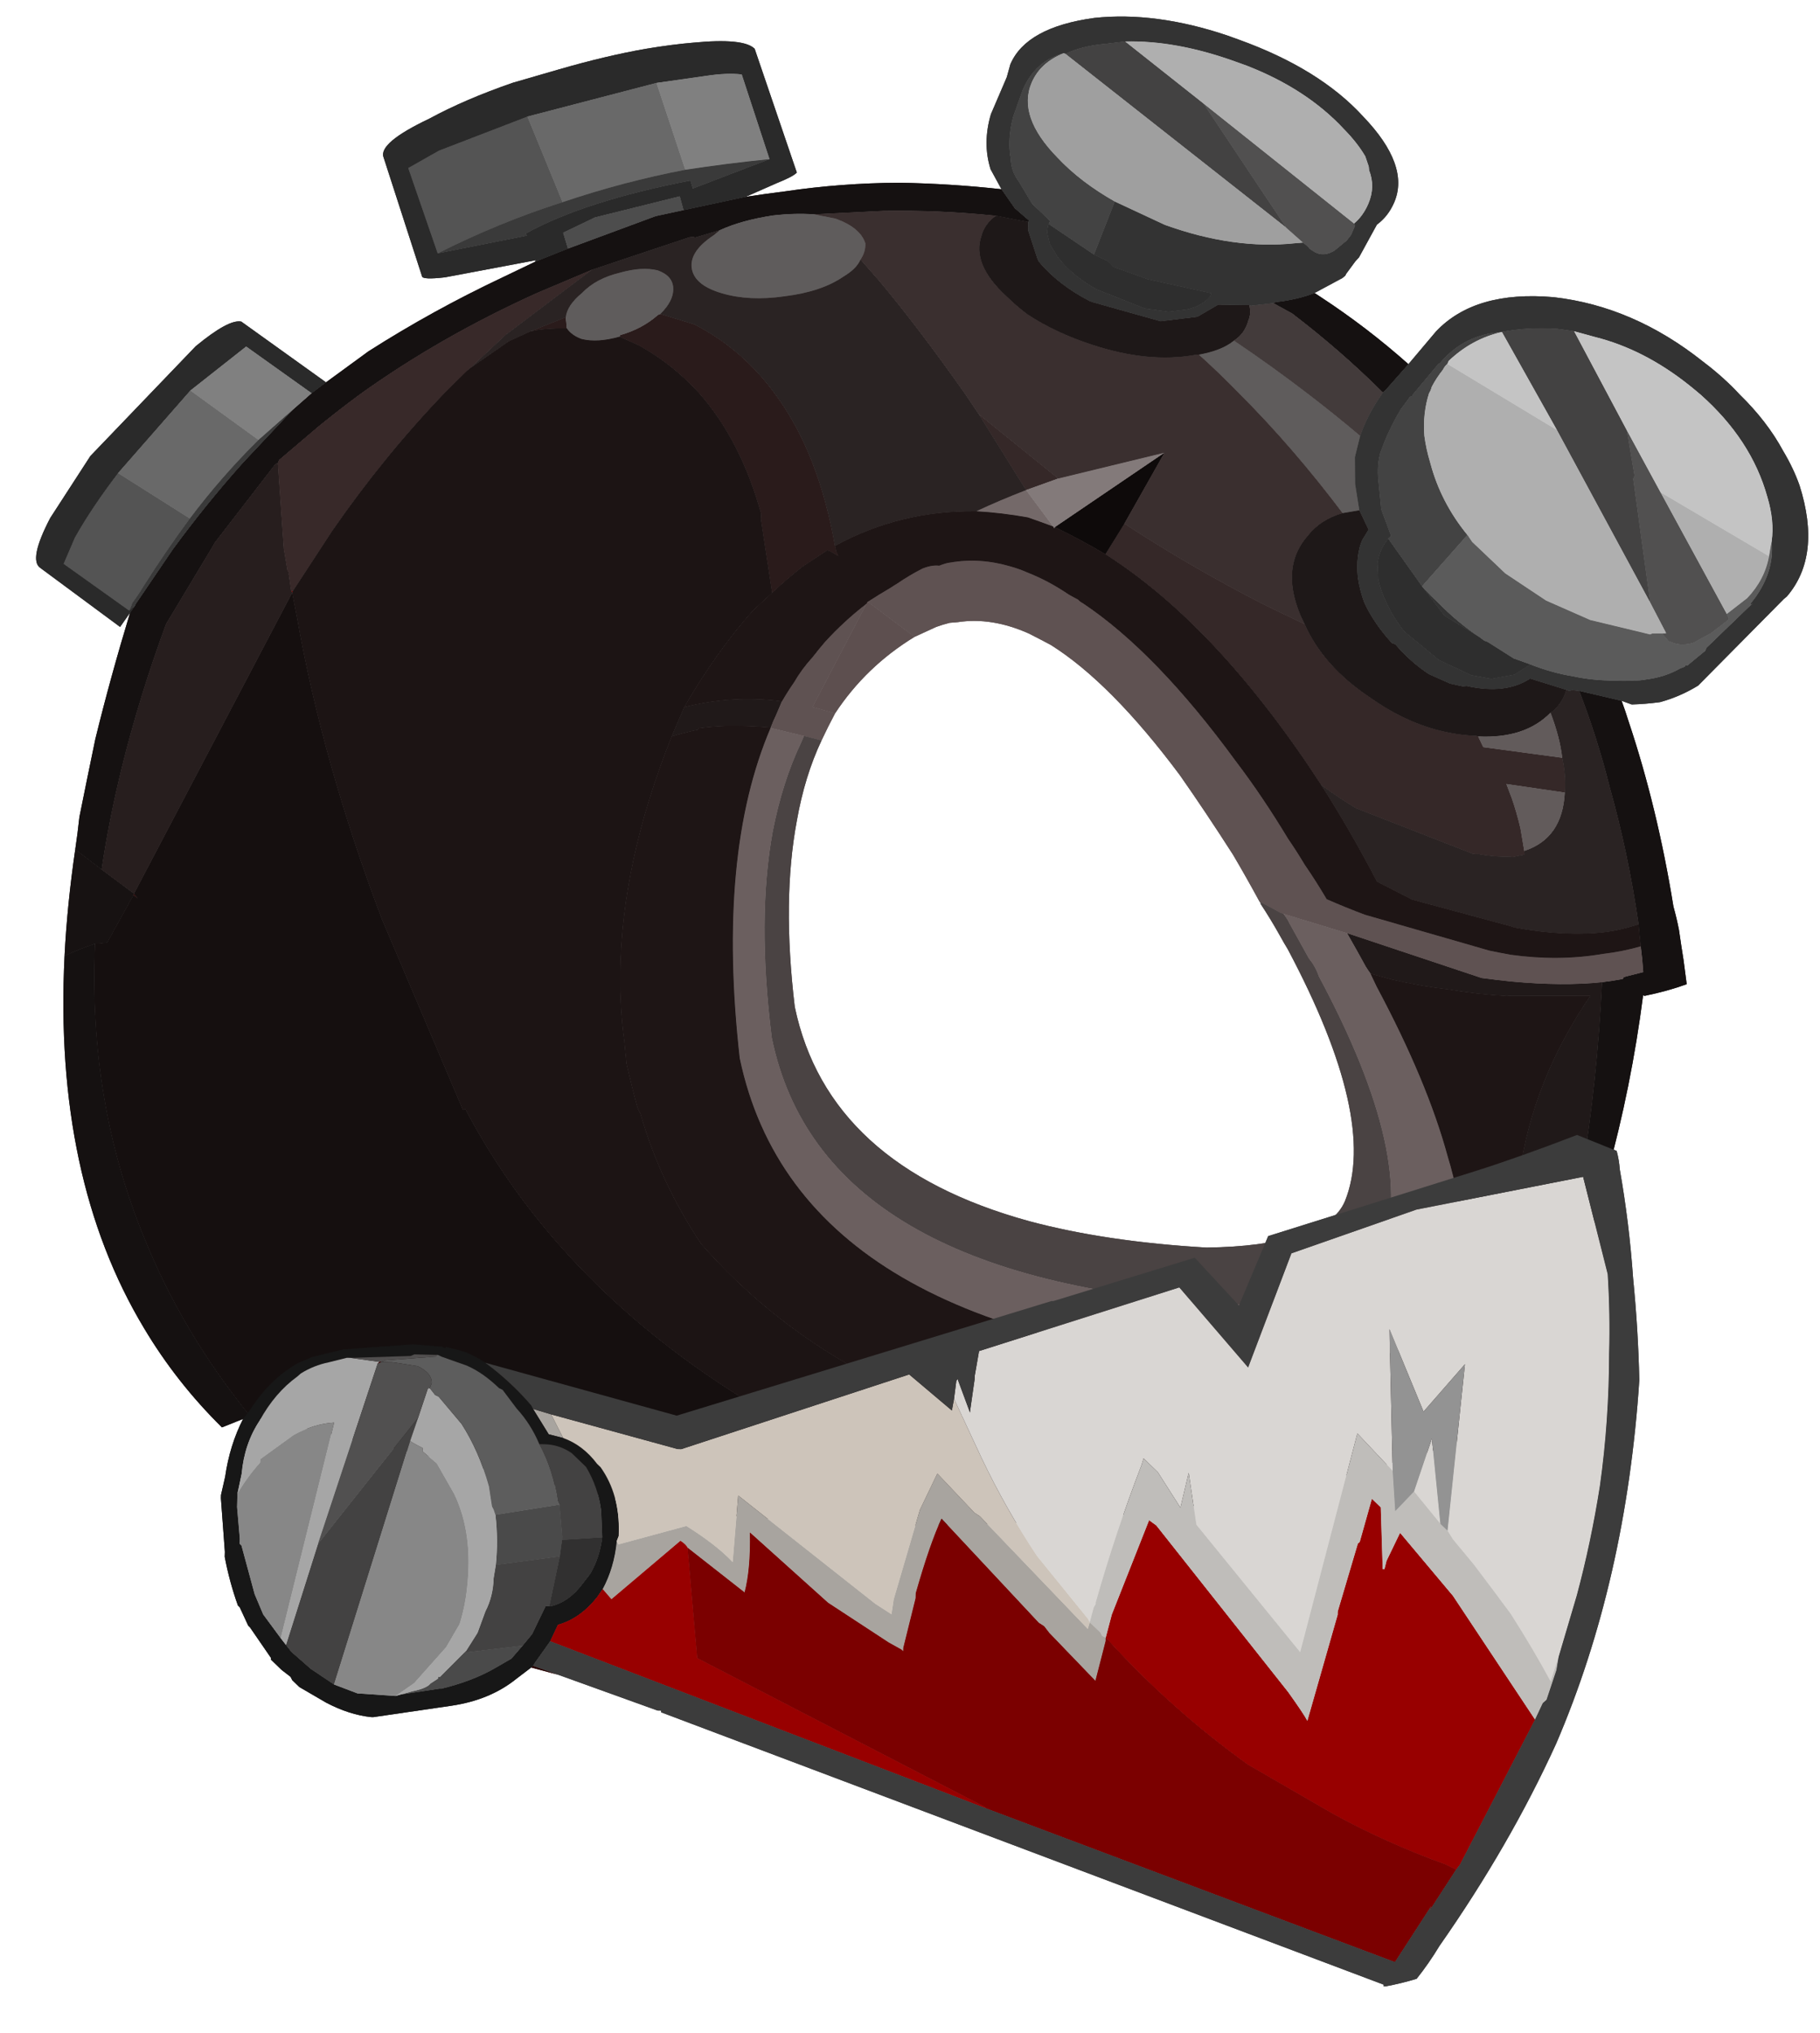 
<svg xmlns="http://www.w3.org/2000/svg" version="1.1" xmlns:xlink="http://www.w3.org/1999/xlink" preserveAspectRatio="none" x="0px" y="0px" width="60px" height="67px" viewBox="0 0 60 67">
<defs>
<g id="_______232_0_Layer0_0_FILL">
<path fill="#151111" stroke="none" d="
M 15.05 48.65
Q 12.37 46.972 10.35 44.7 7.418 41.453 5.85 36.95 5.509 37.25 5.2 37.6 7.365 43.939 11.35 47.25 12.779 48.446 14.45 49.25
L 15.05 48.65
M 21.9 7.25
L 21.9 7.2 21.4 7 20.85 6.6
Q 19.5 6.95 18.15 7.45 16.65 8.05 15.3 8.85 14.85 9.1 14.35 9.4
L 12.9 10.4 12.25 10.85 10.35 12.65 9.65 13.35 9 14.1
Q 7.55 15.75 6.35 17.55
L 5.6 18.85 5.35 19.3 5.05 19.95 4.35 21.95
Q 3.85 23.5 3.5 25.1
L 3.15 27 3.15 27.05 3.1 27.3
Q 3.311 29.335 3.6 31.2 3.828 32.411 4.05 33.55 4.185 34.026 4.3 34.5
L 5.2 34.8
Q 4.578 32.251 4.3 29.35 4.202 28.323 4.15 27.25
L 4.5 24.55 4.5 24.5 5.2 21.65 5.25 21.6 5.25 21.5 5.9 20.15
Q 6.237 19.488 6.6 18.85 8.036 16.411 10.05 14.2
L 11.2 13 13.35 11.1 13.45 11.05 13.5 11.05 14.05 10.6
Q 14.5 10.1 15.25 9.65 15.8 9.35 16.3 9.2
L 18.05 8.4
Q 19.5 7.8 21 7.4
L 21.9 7.25
M 32.9 8.45
Q 32.938 8.399 32.95 8.35
L 33.25 7.4
Q 31.789 6.788 30.25 6.4
L 30.05 6.35
Q 29.7 6.7 29.15 7
L 29.1 7.05 29.7 7.15
Q 31.374 7.706 32.9 8.45
M 42.85 15.2
Q 42.668 14.96 42.45 14.7
L 41.25 14.85
Q 42.242 15.993 43.1 17.25 44.3 18.906 45.35 20.8 45.496 21.105 45.65 21.4 45.84 21.754 46 22.1
L 45.6 22.4 45.55 22.45 45.55 22.5
Q 45.32 22.65 45.05 22.8 46.001 25.572 46.65 28.4 46.904 29.398 47.1 30.35
L 47 31.6 47.6 31.8
Q 47.65 31.635 47.65 31.45 47.648 31.064 47.6 30.65 47.511 29.495 47.35 28.3 47.34 28.249 47.3 28.15 46.959 25.449 46.25 22.75 46.299 22.759 46.3 22.75 46.841 22.384 47.25 22 47.081 21.69 46.9 21.35 46.684 20.974 46.45 20.55 46.268 20.254 46.05 19.95 44.545 17.33 42.85 15.2 Z"/>

<path fill="#171212" stroke="none" d="
M 5.85 36.95
Q 5.961 36.91 6.05 36.85
L 6.15 36.8 6.3 35.2 6.3 35.15 5.2 34.8 4.3 34.5
Q 4.706 36.148 5.2 37.6 5.509 37.25 5.85 36.95 Z"/>

<path fill="#310F0F" stroke="none" d="
M 6.45 35.25
L 6.3 35.15 6.3 35.2 6.45 35.25 Z"/>

<path fill="#150F0F" stroke="none" d="
M 7.45 25.75
L 7.05 25.1 6.3 35.15 6.45 35.25 6.3 35.2 6.15 36.8 6.05 36.85
Q 5.961 36.91 5.85 36.95 7.418 41.453 10.35 44.7 12.37 46.972 15.05 48.65
L 26.25 47.15
Q 31.458 45.971 35.95 43.9 24.145 44.277 17.2 37.85
L 17.15 37.9 12.95 33.35
Q 9.7 29.55 7.45 25.75 Z"/>

<path fill="#7B0000" stroke="none" d="
M 7.05 25.1
L 7.05 25.05 7 25.05 7.05 25.1 Z"/>

<path fill="#2A1B1B" stroke="none" d="
M 10.45 15.25
Q 10.8 15.05 11.2 14.9
L 11.05 14.6 10.3 15.35 10.45 15.25
M 20.6 18.45
Q 20.558 18.377 20.5 18.3 19.054 15.855 17.3 14.65 15.958 13.713 14.45 13.5
L 13.45 13.55 13.4 13.6
Q 13.15 14.15 12.65 14.55
L 12.65 14.6 13.25 14.65
Q 14.35 14.843 15.35 15.4 16.93 16.308 18.25 18.15
L 18.3 18.3 19.4 20.25
Q 19.634 19.696 19.9 19.2 20.136 18.831 20.35 18.5
L 20.45 18.5 20.7 18.55 20.6 18.45 Z"/>

<path fill="#5F5C5C" stroke="none" d="
M 13.4 13.6
L 13.45 13.55
Q 13.65 13.05 13.5 12.7 13.35 12.35 12.9 12.35 12.45 12.4 11.95 12.8 11.4 13.2 11.2 13.75 10.95 14.25 11.05 14.6
L 11.2 14.9
Q 11.4 15.05 11.7 15.05 12.15 15 12.65 14.6
L 12.65 14.55
Q 13.15 14.15 13.4 13.6
M 13.75 11.95
Q 14 12.4 14.8 12.35 15.6 12.3 16.45 11.8 17.35 11.3 17.75 10.65 18 10.3 18 10 18.05 9.75 17.95 9.5 17.65 9.1 16.9 9.1
L 16.3 9.2
Q 15.8 9.35 15.25 9.65 14.5 10.1 14.05 10.6
L 13.95 10.8
Q 13.5 11.5 13.75 11.95
M 32.9 10.55
L 32.8 9.9
Q 31.918 9.556 31 9.25 29.782 8.842 28.5 8.5 28.3 8.9 27.75 9.25 28.497 9.568 29.25 9.95 31.211 10.912 33.2 12.25
L 33.6 12 33.2 11.3 32.9 10.55 Z"/>

<path fill="#545454" stroke="none" d="
M 3.6 24.05
L 1.25 23.5
Q 0.95 24.75 0.85 25.75
L 0.85 26.6 3.05 27.25
Q 3.063 27.138 3.05 27 3.113 26.734 3.15 26.45 3.336 25.221 3.6 24.05
M 9.7 11.4
L 7.85 9.35 5.95 11.2 5.35 12 7.05 14.1
Q 8.3 12.6 9.7 11.4 Z"/>

<path fill="#2A2A2A" stroke="none" d="
M 1.25 23.5
L 2.2 20.45 3.15 18.65 5.35 19.3 5.6 18.85 2.75 18
Q 2.4 18.05 1.85 19.15
L 0.35 23.3 0 25.45
Q -0.1 26.85 0.3 26.95
L 3 27.8 3.1 27.3 3.15 27.05 3.05 27.25 0.85 26.6 0.85 25.75
Q 0.95 24.75 1.25 23.5
M 12.95 5.15
Q 12.55 4.95 11.3 5.6 10.8 5.85 10.15 6.25 9.2 6.85 8.15 7.7
L 7.1 8.55
Q 6.05 9.5 5.35 10.4 4.3 11.6 4.6 11.95
L 6.9 14.9
Q 6.95 15 7.5 14.7
L 9.65 13.3 9.65 13.35 10.35 12.65 10.05 12.25 10.7 11.5 12.65 10.05 12.9 10.4 14.35 9.4 15 8.7
Q 15.35 8.35 15.4 8.2
L 12.95 5.15
M 10.8 7.1
L 12 6.4
Q 12.5 6.1 12.9 6
L 14.55 8.1 12.9 9.7 12.75 9.5
Q 10.25 11.15 9.1 12.65
L 9.15 12.7 7.05 14.1 5.35 12 5.95 11.2 7.85 9.35 10.8 7.1 Z"/>

<path fill="#696969" stroke="none" d="
M 2.2 20.45
L 1.25 23.5 3.6 24.05
Q 3.95 22.55 4.5 21.15
L 2.2 20.45
M 12.5 9.25
L 10.8 7.1 7.85 9.35 9.7 11.4
Q 11.05 10.2 12.5 9.25 Z"/>

<path fill="#271E1E" stroke="none" d="
M 4.5 24.5
L 4.5 24.55 4.15 27.25
Q 4.202 28.323 4.3 29.35 4.578 32.251 5.2 34.8
L 6.3 35.15 7.05 25.1 7 25.05 6.75 24.6 6.75 24.55 6.7 24.55 6.35 23.95 5.25 21.6 5.2 21.65 4.5 24.5 Z"/>

<path fill="#808080" stroke="none" d="
M 4.5 21.15
L 5.05 19.95 5.35 19.3 3.15 18.65 2.2 20.45 4.5 21.15
M 10.8 7.1
L 12.5 9.25
Q 13.5 8.65 14.55 8.1
L 12.9 6
Q 12.5 6.1 12 6.4
L 10.8 7.1 Z"/>

<path fill="#3A3A3A" stroke="none" d="
M 5.05 19.95
L 4.5 21.15
Q 3.95 22.55 3.6 24.05 3.336 25.221 3.15 26.45 3.113 26.734 3.05 27 3.063 27.138 3.05 27.25
L 3.15 27.05 3.15 27 3.5 25.1
Q 3.85 23.5 4.35 21.95
L 5.05 19.95
M 12.75 9.5
L 12.9 9.7 14.55 8.1
Q 13.5 8.65 12.5 9.25 11.05 10.2 9.7 11.4 8.3 12.6 7.05 14.1
L 9.15 12.7 9.1 12.65
Q 10.25 11.15 12.75 9.5 Z"/>

<path fill="#382929" stroke="none" d="
M 9.15 17
L 9.7 15.7 11.2 13 10.05 14.2
Q 8.036 16.411 6.6 18.85 6.237 19.488 5.9 20.15
L 5.25 21.5 5.25 21.6 6.35 23.95 6.7 24.55 6.75 24.55 6.75 24.6 7 25.05 7.05 25.05 7.4 22.95
Q 7.903 20.353 8.75 18 8.922 17.546 9.1 17.1
L 9.15 17 Z"/>

<path fill="#4D4D4D" stroke="none" d="
M 12.65 10.05
L 10.7 11.5 10.05 12.25 10.35 12.65 12.25 10.85 12.9 10.4 12.65 10.05 Z"/>

<path fill="#201919" stroke="none" d="
M 20.85 24.05
Q 20.842 23.861 20.85 23.65 20.85 23.415 20.85 23.2 19.508 23.518 18.4 24.35
L 18.4 24.4
Q 18.396 24.871 18.4 25.3 18.609 25.126 18.85 24.95
L 19 24.85 19 24.8
Q 19.35 24.6 19.7 24.45 20.25 24.221 20.85 24.05
M 41.2 24.55
Q 41.976 24.4 42.75 24.15
L 42.85 24.1 44.9 23.3
Q 44.342 26.265 45.05 29.05 45.332 30.237 45.85 31.35
L 45.85 31.4 46.35 31.4 47 31.6 47.1 30.35
Q 46.904 29.398 46.65 28.4 46.001 25.572 45.05 22.8 44.095 23.309 42.7 23.7 42.314 23.803 41.9 23.9
L 37.95 24
Q 38.402 24.392 38.8 24.75 38.906 24.835 39 24.9
L 39.6 24.85
Q 40.402 24.75 41.2 24.55 Z"/>

<path fill="#5D4F4F" stroke="none" d="
M 21.95 19.55
L 21.95 19.6 21.7 23.05 22.35 23
Q 22.626 21.376 23.55 20.05
L 22 19.55 21.95 19.55 21.95 19.55 Z"/>

<path fill="#5F5252" stroke="none" d="
M 21.95 19.6
Q 21.56 20.319 21.3 21.1 21.221 21.366 21.15 21.65 21 22.1 20.95 22.55 20.889 22.854 20.85 23.2 20.85 23.415 20.85 23.65 20.842 23.861 20.85 24.05 20.896 24.062 20.95 24.05
L 21.8 23.95 22.3 23.9
Q 22.314 23.448 22.35 23
L 21.7 23.05 21.95 19.6
M 41.9 23.9
Q 42.314 23.803 42.7 23.7 44.095 23.309 45.05 22.8 45.32 22.65 45.55 22.5
L 45.55 22.45 45.6 22.4 46 22.1
Q 45.84 21.754 45.65 21.4 45.236 21.734 44.75 22 43.711 22.65 42.4 22.95 42.105 23.004 41.8 23.05
L 38.2 23.3
Q 37.637 23.292 37.05 23.25 36.568 22.843 36.1 22.5 35.76 22.215 35.4 21.95 34.254 21.002 33.2 20.3 29.934 18.032 27.5 17.4 27.44 17.396 27.35 17.35 27.199 17.329 27.05 17.3 26.376 17.119 25.75 17.1 25.505 17.081 25.25 17.1 24.355 17.156 23.65 17.6 23.55 17.65 23.4 17.8 23.2 17.85 23 18.05 22.75 18.35 22.5 18.75 22.449 18.82 22.4 18.9 22.172 19.213 21.95 19.55
L 22 19.55 23.55 20.05
Q 23.776 19.802 24 19.55 24.138 19.421 24.3 19.3 24.395 19.256 24.5 19.2 25.314 18.712 26.45 18.8 26.788 18.844 27.15 18.9 29.117 19.357 31.9 21.25 32.967 22.021 34.15 22.95 34.749 23.456 35.35 24 35.685 24.045 36 24.1
L 36.1 24.1 37.95 24 41.9 23.9 Z"/>

<path fill="#352828" stroke="none" d="
M 22.75 13.15
L 24.8 14.8 25.5 14.15 22.75 13.15
M 42 17.85
Q 41.871 17.411 41.55 16.9
L 39.4 17.4 39.15 17.15 39.1 17.15
Q 37.65 17.65 35.95 17.15 34.4 16.75 33.45 15.75 32.787 15.683 32.1 15.6 29.871 15.293 27.7 14.75
L 27.55 15.8
Q 31.219 16.67 35.65 20.1 36.261 20.288 36.8 20.4
L 40.3 20.5
Q 40.376 20.486 40.45 20.45 40.905 20.374 41.3 20.2
L 41.35 20.2 41.65 20
Q 41.619 19.944 41.6 19.9 41.412 19.574 41.25 19.3 40.961 18.869 40.7 18.55
L 40.4 18.2 42 17.85 Z"/>

<path fill="#746969" stroke="none" d="
M 23.75 15.9
Q 24.417 15.684 25.15 15.55
L 25.15 15.55
Q 25.533 15.546 25.9 15.55
L 24.8 14.8
Q 24.238 15.348 23.75 15.9 Z"/>

<path fill="#2A2323" stroke="none" d="
M 22.75 13.15
L 22.15 12.7 22.15 12.7
Q 20.2 11.3 18.7 10.4
L 18 10
Q 18 10.3 17.75 10.65 17.35 11.3 16.45 11.8 15.6 12.3 14.8 12.35 14 12.4 13.75 11.95 13.5 11.5 13.95 10.8
L 14.05 10.6 13.5 11.05 13.45 11.05 13.35 11.1 11.2 13 9.7 15.7 9.15 17 9.85 15.85 10.3 15.35 11.05 14.6
Q 10.95 14.25 11.2 13.75 11.4 13.2 11.95 12.8 12.45 12.4 12.9 12.35 13.35 12.35 13.5 12.7 13.65 13.05 13.45 13.55
L 14.45 13.5
Q 15.958 13.713 17.3 14.65 19.054 15.855 20.5 18.3 21.783 16.642 23.75 15.9 24.238 15.348 24.8 14.8
L 22.75 13.15
M 41 14.95
L 40.9 14.95
Q 40.95 15.2 40.85 15.55 40.82 15.649 40.75 15.75 41.277 16.365 41.55 16.9 41.871 17.411 42 17.85 42.448 19.162 41.6 19.9 41.619 19.944 41.65 20
L 41.35 20.2 41.3 20.2
Q 40.905 20.374 40.45 20.45 40.376 20.486 40.3 20.5
L 36.8 20.4
Q 36.261 20.288 35.65 20.1 36.886 21.072 38.15 22.25
L 39.25 22.4 42.1 22.15 42.2 22.15
Q 43.6 21.9 44.6 21.35 44.95 21.15 45.3 20.85 45.319 20.833 45.35 20.8 44.3 18.906 43.1 17.25 42.242 15.993 41.25 14.85
L 41.05 14.9 41 14.95 Z"/>

<path fill="#0E0A0A" stroke="none" d="
M 25.95 15.55
Q 26.743 15.636 27.55 15.8
L 27.7 14.75 27.95 12.35 25.95 15.55 Z"/>

<path fill="#837A7A" stroke="none" d="
M 25.95 15.6
L 25.95 15.55 27.95 12.35 25.5 14.15 24.8 14.8 25.9 15.55 25.95 15.6 Z"/>

<path fill="#3A2F2F" stroke="none" d="
M 20.85 8.1
Q 20.8 7.75 21 7.4 19.5 7.8 18.05 8.4
L 16.3 9.2 16.9 9.1
Q 17.65 9.1 17.95 9.5 18.05 9.75 18 10
L 18.7 10.4
Q 20.2 11.3 22.15 12.7
L 22.15 12.7 22.75 13.15 25.5 14.15 27.95 12.35 27.7 14.75
Q 29.871 15.293 32.1 15.6 32.787 15.683 33.45 15.75
L 33.25 15.55
Q 33.117 15.404 33 15.25 32.244 14.254 32.55 13.25 32.7 12.65 33.2 12.25 31.211 10.912 29.25 9.95 28.497 9.568 27.75 9.25
L 27.65 9.3
Q 26.55 10 24.9 10.05 23.815 10.084 22.9 9.85 22.52 9.727 22.15 9.55 20.9 9 20.85 8.1 Z"/>

<path fill="#1E1818" stroke="none" d="
M 24.45 8.85
L 24.35 8.85
Q 23.347 8.707 22.6 8.25 22.584 8.223 22.55 8.2
L 22 7.5 21.9 7.25 21 7.4
Q 20.8 7.75 20.85 8.1 20.9 9 22.15 9.55 22.52 9.727 22.9 9.85 23.815 10.084 24.9 10.05 26.55 10 27.65 9.3
L 27.75 9.25
Q 28.3 8.9 28.5 8.5 28.7 8.2 28.65 7.8 28.65 7.55 28.5 7.35
L 27.7 7.65 27.3 8.2 26.4 8.7 24.45 8.85
M 40.75 15.75
Q 40.82 15.649 40.85 15.55 40.95 15.2 40.9 14.95
L 39.85 15
Q 39.4 15.7 38.3 15.85
L 38.2 15.9 37.85 15.95 37.2 15.9
Q 36.6 15.75 36 15.4
L 35.9 15.4
Q 35.227 15.033 34.75 14.55 34.494 14.249 34.3 13.9 34 13.3 34 12.8
L 34.05 12.45 33.6 12 33.2 12.25
Q 32.7 12.65 32.55 13.25 32.244 14.254 33 15.25 33.117 15.404 33.25 15.55
L 33.45 15.75
Q 34.4 16.75 35.95 17.15 37.65 17.65 39.1 17.15
L 39.15 17.15
Q 40.384 16.739 40.75 15.75 Z"/>

<path fill="#433B3B" stroke="none" d="
M 32.8 9.9
Q 32.755 9.225 32.9 8.5 32.912 8.472 32.9 8.45 31.374 7.706 29.7 7.15
L 29.1 7.05 28.55 7.35 28.5 7.35
Q 28.65 7.55 28.65 7.8 28.7 8.2 28.5 8.5 29.782 8.842 31 9.25 31.918 9.556 32.8 9.9 Z"/>

<path fill="#333333" stroke="none" d="
M 30.9 3.8
Q 31.1 3.45 31.1 3 31.1 1.8 29.35 0.9 27.7 0 25.3 0 25.1 0 24.95 0 22.85 0.05 21.35 0.85 19.7 1.8 19.7 3
L 19.75 3.4 19.75 4.6
Q 19.85 5.5 20.35 6.15
L 20.85 6.6 21.4 7 21.9 7.2 21.9 7.25 22 7.5 22.55 8.2
Q 22.584 8.223 22.6 8.25 23.347 8.707 24.35 8.85
L 24.45 8.85 26.4 8.7 27.3 8.2 27.7 7.65 28.5 7.35 28.55 7.35 29.1 7.05 29.15 7
Q 29.7 6.7 30.05 6.35
L 30.6 5.65 30.65 5.55 30.65 5.5 30.75 5.05 30.8 4.9 30.9 3.8
M 29 1.45
Q 29.5 1.7 29.85 2
L 30.05 2.25 30.1 2.35
Q 30.45 2.75 30.45 3.3 30.45 3.7 30.3 4
L 30.35 4.05 30.35 4.35 30.3 4.55 30.1 4.95
Q 29.9 5.25 29.6 5.2
L 29.4 5.15 29.45 5.15 29.2 5.05 29 5.15
Q 27.5 5.95 25.45 5.95
L 23.9 5.8 23.95 7.5 24.4 7.55 24.6 7.65 25.6 7.65 27.4 7.4 27.4 7.5
Q 27.3 7.85 26.95 8.1
L 26.5 8.35 25.85 8.5 24.4 8.45
Q 23.688 8.324 23.15 8 23.089 7.965 23 7.9
L 22.7 7.65 22.5 7.35 22.45 7.15 22.45 7.1 22.45 7 21.8 6.7 21.2 6.2
Q 20.9 6 20.75 5.65 20.45 5.15 20.35 4.45
L 20.3 3.6
Q 20.3 2.65 20.95 2.15
L 21 2.15
Q 21.35 1.75 21.95 1.45
L 22.4 1.2
Q 23.7 0.65 25.45 0.65 25.6 0.65 25.8 0.65 27.6 0.7 29 1.45
M 43.85 6.05
Q 43.115 5.381 42.1 4.9 41.51 4.582 40.8 4.35 38.4 3.5 36.25 4.05 34.15 4.65 33.6 6.2
L 33.25 7.4 32.95 8.35
Q 32.938 8.399 32.9 8.45 32.912 8.472 32.9 8.5 32.755 9.225 32.8 9.9
L 32.9 10.55 33.2 11.3 33.6 12 34.05 12.45 34 12.8
Q 34 13.3 34.3 13.9 34.494 14.249 34.75 14.55 35.227 15.033 35.9 15.4
L 36 15.4
Q 36.6 15.75 37.2 15.9
L 37.85 15.95 38.2 15.9 38.3 15.85
Q 39.4 15.7 39.85 15
L 40.9 14.95 41 14.95 41.05 14.9 41.25 14.85 42.45 14.7 42.75 14.7
Q 43.1 14.55 43.45 14.35 43.9 14 44.25 13.5
L 45.5 10.2 45.55 10.1
Q 46 8.6 44.65 6.85 44.299 6.424 43.85 6.05
M 40.7 5.15
Q 40.904 5.223 41.1 5.3 42.912 6.055 43.95 7.5 44.4 8.1 44.55 8.7 44.993 9.586 44.7 10.65
L 44.7 10.7 44.75 10.65 44.7 10.75 44.05 12.35 44.05 12.45 43.75 13.05 43.7 13.05 43.7 13.1 43.6 13.2
Q 43.3 13.6 42.85 13.85 42.7 13.95 42.55 14
L 42.45 14.05
Q 42.25 14.139 42.05 14.2 41.505 14.418 40.95 14.5 40.333 14.623 39.7 14.6
L 39.4 15.05 38.85 15.4 38.3 15.5 37.3 15.4 36.1 14.95
Q 35.658 14.674 35.3 14.3 35.052 14.063 34.85 13.75
L 34.65 13.3
Q 34.55 12.9 34.65 12.55
L 34.65 12.5 34.7 12.4 34.15 11.75 33.75 10.95
Q 33.55 10.55 33.5 10.15
L 33.5 10.05
Q 33.462 9.451 33.55 8.75 33.6 8.538 33.65 8.3
L 33.7 8.25 33.7 8.2 34 7.15
Q 34 7.1 34.05 7.05 34.35 6 35.3 5.55 35.9 5.15 36.7 4.9
L 37.15 4.8 37.75 4.75
Q 39.15 4.6 40.7 5.15
M 36.65 13.8
Q 36.355 13.674 36.05 13.5
L 36.95 14.1 38.1 14.35
Q 37.39 14.172 36.65 13.8 Z"/>

<path fill="#2E2E2E" stroke="none" d="
M 24.4 7.55
L 23.95 7.5 22.45 7.1 22.45 7.15 22.5 7.35 22.7 7.65 23 7.9
Q 23.089 7.965 23.15 8 23.688 8.324 24.4 8.45
L 25.85 8.5 26.5 8.35 26.95 8.1
Q 27.3 7.85 27.4 7.5
L 27.4 7.4 25.6 7.65 24.6 7.65 24.4 7.55
M 38.25 14.4
L 38.1 14.35 36.95 14.1 36.05 13.5 34.65 12.5 34.65 12.55
Q 34.55 12.9 34.65 13.3
L 34.85 13.75
Q 35.052 14.063 35.3 14.3 35.658 14.674 36.1 14.95
L 37.3 15.4 38.3 15.5 38.85 15.4 39.4 15.05 39.7 14.6 39.2 14.6 38.35 14.4
Q 38.3 14.4 38.25 14.4 Z"/>

<path fill="#434343" stroke="none" d="
M 20.35 4.45
Q 20.45 5.15 20.75 5.65 20.9 6 21.2 6.2
L 21.8 6.7 22.45 7 22.45 7.1 23.95 7.5 23.9 5.8
Q 22.8 5.6 21.95 5.15 20.45 4.4 20.45 3.3 20.45 2.65 20.95 2.15 20.3 2.65 20.3 3.6
L 20.35 4.45
M 34.2 7.2
Q 34.2 7.1 34.25 7
L 34.25 6.9
Q 34.6 6.05 35.3 5.55 34.35 6 34.05 7.05 34 7.1 34 7.15
L 33.7 8.2 33.7 8.25 33.65 8.3
Q 33.6 8.538 33.55 8.75 33.462 9.451 33.5 10.05
L 33.5 10.15
Q 33.55 10.55 33.75 10.95
L 34.15 11.75 34.7 12.4 34.65 12.5 36.05 13.5 36.65 11.6
Q 35.6 10.95 34.9 9.95 34.636 9.598 34.45 9.25 34.156 8.634 34.1 8 34.117 7.928 34.1 7.8 34.118 7.517 34.2 7.2 Z"/>

<path fill="#434242" stroke="none" d="
M 22.4 1.2
L 21.95 1.45
Q 21.35 1.75 21 2.15
L 28.6 4.8 25.1 2.15 22.4 1.2
M 37.15 4.8
L 36.7 4.9
Q 35.9 5.15 35.3 5.55
L 37.8 7.75 42.1 11.65 40.3 8.35 40.3 8.25 39.6 7.05 37.15 4.8 Z"/>

<path fill="#9F9F9F" stroke="none" d="
M 29.2 5.05
L 28.6 4.8 21 2.15 20.95 2.15
Q 20.45 2.65 20.45 3.3 20.45 4.4 21.95 5.15 22.8 5.6 23.9 5.8
L 25.45 5.95
Q 27.5 5.95 29 5.15
L 29.2 5.05 Z"/>

<path fill="#515050" stroke="none" d="
M 30.3 4.55
L 30.35 4.35 30.35 4.05 30.3 4 25.1 2.15 28.6 4.8 29.2 5.05 29.45 5.15 29.4 5.15 29.6 5.2
Q 29.9 5.25 30.1 4.95
L 30.3 4.55
M 42.1 11.65
L 42.85 12.35 42.75 12.4 43 12.55 43.15 12.55
Q 43.4 12.55 43.65 12.35
L 44 11.9 44.3 11.35 44.3 11.3 44.2 11.2 41.15 8.45 39.6 7.05 40.3 8.25 40.3 8.35 42.1 11.65 Z"/>

<path fill="#AFAFAF" stroke="none" d="
M 29.85 2
Q 29.5 1.7 29 1.45 27.6 0.7 25.8 0.65 25.6 0.65 25.45 0.65 23.7 0.65 22.4 1.2
L 25.1 2.15 30.3 4
Q 30.45 3.7 30.45 3.3 30.45 2.75 30.1 2.35
L 30.05 2.25 29.85 2
M 44.2 11.2
L 44.55 10.55
Q 44.8 9.85 44.65 9.15
L 41.15 8.45 44.2 11.2
M 42.85 12.35
L 42.1 11.65 37.8 7.75 34.25 7
Q 34.2 7.1 34.2 7.2 34.118 7.517 34.1 7.8 34.117 7.928 34.1 8 34.156 8.634 34.45 9.25 34.636 9.598 34.9 9.95 35.6 10.95 36.65 11.6
L 36.85 11.75 38.05 12.3 39.4 12.65 40.75 12.75 42.45 12.55 42.5 12.5 42.75 12.4 42.85 12.35 Z"/>

<path fill="#1C1414" stroke="none" d="
M 46.4 37.2
Q 46.733 36.63 46.95 35.95 45.642 37.932 43.15 39.05 32.609 43.748 24.75 39.25 23.01 37.929 21.75 36.2 21.684 36.156 21.6 36.05 21.228 35.527 20.85 34.95 20.707 34.662 20.55 34.35 20.076 33.481 19.7 32.5 18.493 29.346 18.4 25.3 18.396 24.871 18.4 24.4
L 18.4 24.35
Q 18.614 22.474 19.1 20.95 19.253 20.601 19.4 20.25
L 18.3 18.3 18.25 18.15
Q 16.93 16.308 15.35 15.4 14.35 14.843 13.25 14.65
L 12.65 14.6
Q 12.15 15 11.7 15.05 11.4 15.05 11.2 14.9 10.8 15.05 10.45 15.25
L 10.3 15.35 9.85 15.85 9.15 17 9.1 17.1
Q 8.922 17.546 8.75 18 7.903 20.353 7.4 22.95
L 7.05 25.05 7.05 25.1 7.45 25.75
Q 9.7 29.55 12.95 33.35
L 17.15 37.9 17.2 37.85
Q 24.145 44.277 35.95 43.9 41.78 41.29 46.4 37.2 Z"/>

<path fill="#4A4343" stroke="none" d="
M 41.4 34.3
Q 42.285 33.508 42.35 32.75 42.35 32.705 42.35 32.65 42.3 29.7 37.7 25.5 37.5 25.25 37.25 25.1 36.8 24.7 36.35 24.3
L 36.3 24.25
Q 36.209 24.172 36.1 24.1
L 36 24.1
Q 35.685 24.045 35.35 24 35.4 24.021 35.4 24.05 35.832 24.38 36.25 24.75 36.438 24.918 36.6 25.05 40.802 28.914 40.85 31.55 40.85 32.315 40 33 39.24 33.66 37.8 34.25 35.147 35.102 32.95 35.3 27.16 35.783 24.55 31.65 23.04 28.773 22.55 26.4 22.261 25.072 22.3 23.9
L 21.8 23.95
Q 21.8 24.052 21.8 24.15 21.75 25.45 22.05 26.95 22.6 29.55 24.3 32.75 28.25 39.05 38.95 35.65 40.6 34.95 41.4 34.3 Z"/>

<path fill="#6B5F5F" stroke="none" d="
M 43.65 30.2
Q 43.365 29.733 43 29.25 41.65 27.351 39.3 25.2 39.156 25.056 39 24.9 38.906 24.835 38.8 24.75 38.402 24.392 37.95 24
L 36.1 24.1
Q 36.209 24.172 36.3 24.25
L 36.35 24.3
Q 36.8 24.7 37.25 25.1 37.5 25.25 37.7 25.5 42.3 29.7 42.35 32.65 42.35 32.705 42.35 32.75 42.285 33.508 41.4 34.3 40.6 34.95 38.95 35.65 28.25 39.05 24.3 32.75 22.6 29.55 22.05 26.95 21.75 25.45 21.8 24.15 21.8 24.052 21.8 23.95
L 20.95 24.05
Q 20.896 24.062 20.85 24.05 20.851 28.141 23.7 33.65 28.35 41 40.8 37 44.646 35.422 44.7 33.55
L 44.7 33.5
Q 44.7 32.767 44.4 31.9 44.169 31.115 43.65 30.2 Z"/>

<path fill="#1E1515" stroke="none" d="
M 42.75 24.15
Q 41.976 24.4 41.2 24.55 40.402 24.75 39.6 24.85
L 39 24.9
Q 39.156 25.056 39.3 25.2 41.65 27.351 43 29.25 43.365 29.733 43.65 30.2 44.169 31.115 44.4 31.9 44.7 32.767 44.7 33.5
L 44.7 33.55
Q 44.646 35.422 40.8 37 28.35 41 23.7 33.65 20.851 28.141 20.85 24.05 20.25 24.221 19.7 24.45 19.35 24.6 19 24.8
L 19 24.85 18.85 24.95
Q 18.609 25.126 18.4 25.3 18.493 29.346 19.7 32.5 20.076 33.481 20.55 34.35 20.707 34.662 20.85 34.95 21.228 35.527 21.6 36.05 21.684 36.156 21.75 36.2 23.01 37.929 24.75 39.25 32.609 43.748 43.15 39.05 45.642 37.932 46.95 35.95 47.164 35.463 47.3 34.9 47.479 34.142 47.55 33.3 47.586 33.111 47.6 32.9 47.627 32.381 47.6 31.8
L 47 31.6 46.35 31.4 45.85 31.4 45.85 31.35
Q 45.332 30.237 45.05 29.05 44.342 26.265 44.9 23.3
L 42.85 24.1 42.75 24.15
M 45.3 20.85
Q 44.95 21.15 44.6 21.35 43.6 21.9 42.2 22.15
L 42.1 22.15 39.25 22.4 38.15 22.25
Q 36.886 21.072 35.65 20.1 31.219 16.67 27.55 15.8 26.743 15.636 25.95 15.55
L 25.95 15.6 25.9 15.55
Q 25.533 15.546 25.15 15.55
L 25.15 15.55
Q 24.417 15.684 23.75 15.9 21.783 16.642 20.5 18.3 20.558 18.377 20.6 18.45
L 20.7 18.55 20.45 18.5 20.35 18.5
Q 20.136 18.831 19.9 19.2 19.634 19.696 19.4 20.25 19.253 20.601 19.1 20.95 18.614 22.474 18.4 24.35 19.508 23.518 20.85 23.2 20.889 22.854 20.95 22.55 21 22.1 21.15 21.65 21.221 21.366 21.3 21.1 21.56 20.319 21.95 19.6
L 21.95 19.55 21.95 19.55
Q 22.172 19.213 22.4 18.9 22.449 18.82 22.5 18.75 22.75 18.35 23 18.05 23.2 17.85 23.4 17.8 23.55 17.65 23.65 17.6 24.355 17.156 25.25 17.1 25.505 17.081 25.75 17.1 26.376 17.119 27.05 17.3 27.199 17.329 27.35 17.35 27.44 17.396 27.5 17.4 29.934 18.032 33.2 20.3 34.254 21.002 35.4 21.95 35.76 22.215 36.1 22.5 36.568 22.843 37.05 23.25 37.637 23.292 38.2 23.3
L 41.8 23.05
Q 42.105 23.004 42.4 22.95 43.711 22.65 44.75 22 45.236 21.734 45.65 21.4 45.496 21.105 45.35 20.8 45.319 20.833 45.3 20.85 Z"/>

<path fill="#625B5B" stroke="none" d="
M 41.25 19.3
Q 41.412 19.574 41.6 19.9 42.448 19.162 42 17.85
L 40.4 18.2 40.7 18.55
Q 40.961 18.869 41.25 19.3
M 41.55 16.9
Q 41.277 16.365 40.75 15.75 40.384 16.739 39.15 17.15
L 39.4 17.4 41.55 16.9 Z"/>

<path fill="#C4C4C4" stroke="none" d="
M 34.25 6.9
L 34.25 7 37.8 7.75 35.3 5.55
Q 34.6 6.05 34.25 6.9
M 41.1 5.3
Q 40.904 5.223 40.7 5.15 39.15 4.6 37.75 4.75
L 37.15 4.8 39.6 7.05 41.15 8.45 44.65 9.15 44.55 8.7
Q 44.4 8.1 43.95 7.5 42.912 6.055 41.1 5.3 Z"/>

<path fill="#514F4F" stroke="none" d="
M 44.75 10.65
L 44.7 10.7 44.7 10.75 44.75 10.65 Z"/>

<path fill="#5B5B5B" stroke="none" d="
M 44.55 8.7
L 44.65 9.15
Q 44.8 9.85 44.55 10.55
L 44.2 11.2 44.3 11.3 44.3 11.35 44 11.9 43.65 12.35
Q 43.4 12.55 43.15 12.55
L 43 12.55 42.75 12.4 42.5 12.5 42.45 12.55 40.75 12.75 39.4 12.65 38.05 12.3 36.85 11.75 36.65 11.6 36.05 13.5
Q 36.355 13.674 36.65 13.8 37.39 14.172 38.1 14.35
L 38.25 14.4
Q 38.3 14.4 38.35 14.4
L 39.2 14.6 39.7 14.6
Q 40.333 14.623 40.95 14.5 41.505 14.418 42.05 14.2 42.25 14.139 42.45 14.05
L 42.55 14
Q 42.7 13.95 42.85 13.85 43.3 13.6 43.6 13.2
L 43.7 13.1 43.7 13.05 43.75 13.05 44.05 12.45 44.05 12.35 44.7 10.75 44.7 10.7 44.7 10.65
Q 44.993 9.586 44.55 8.7 Z"/>
</g>

<g id="_______231_0_Layer0_0_FILL">
<path fill="#270000" stroke="none" d="
M 8.7 16.65
L 8.65 16.7 9.4 16.9 8.7 16.65 Z"/>

<path fill="#A8A49F" stroke="none" d="
M 9 9.1
L 8.5 8.95 8.95 9.7 9.35 9.8 9 9.1
M 20.85 11.85
L 20.7 11.75 19.65 10.6 19.2 11.7 18.55 14.4 18.5 14.85 18.05 14.55 14.2 11.4 14.1 13.4
Q 13.65 12.9 12.8 12.35
L 10.95 12.95 10.9 12.85
Q 10.85 13.65 10.55 14.3
L 10.8 14.6 12.65 12.8
Q 12.8 12.9 12.85 13
L 14.45 14.3
Q 14.6 13.6 14.55 12.5
L 16.75 14.55 18.45 15.7 18.8 15.9 18.85 15.95 18.85 15.85 19.15 14.35 19.15 14.2
Q 19.5 12.7 19.8 11.95
L 22.55 15 22.7 15.1 22.85 15.3 24.15 16.7 24.4 15.5 24.4 15.4 24.3 15.35 24.25 15.25 23.95 14.95 23.9 15.15 20.85 11.85 Z"/>

<path fill="#171717" stroke="none" d="
M 10.4 10.65
L 10.3 10.55
Q 9.9 10 9.35 9.8
L 8.95 9.7 8.5 8.95 8.45 8.85
Q 8.2 8.55 7.95 8.3 7.55 7.9 7.15 7.6 6.8 7.35 6.45 7.25 6.25 7.2 6.05 7.15
L 6.05 7.2 5.95 7.15 5.15 7.1 3.25 7.3 2.4 7.55 2 7.75
Q 1.25 8.25 0.75 9.15
L 0.55 9.45
Q 0.2 10.25 0.1 11.2
L 0 11.75 0 11.85 0.15 13.45 0.15 13.6
Q 0.3 14.35 0.55 15.05
L 0.6 15.1 0.85 15.65 0.9 15.7 1.5 16.6 1.5 16.65 1.8 16.95 2.05 17.15 2.1 17.25 2.3 17.45 3.05 17.9
Q 3.7 18.25 4.3 18.3
L 4.35 18.3 6.5 17.9
Q 7.55 17.7 8.25 17.05
L 8.65 16.7 8.7 16.65 8.75 16.55 9.15 15.9 9.35 15.4
Q 9.95 15.2 10.4 14.55
L 10.55 14.3
Q 10.85 13.65 10.9 12.85
L 10.95 12.7 10.95 12.6
Q 10.95 11.45 10.4 10.65
M 3.35 7.55
L 3.45 7.55 5.1 7.45 5.2 7.4 5.8 7.4 5.85 7.4 5.95 7.45 6.65 7.7
Q 7.1 7.9 7.55 8.35
L 7.65 8.4 8.05 8.95
Q 8.45 9.4 8.7 10
L 8.85 10
Q 9.25 10 9.6 10.25
L 10 10.65
Q 10.35 11.25 10.45 11.95
L 10.5 12.75
Q 10.45 13.35 10.2 13.85
L 10 14.15
Q 9.65 14.7 9.15 14.85
L 9.1 14.85 9 14.85 8.65 15.7 8.4 16.05 8.1 16.45 7.65 16.75
Q 7.05 17.15 6.2 17.4
L 6.15 17.4 5.1 17.6 4.95 17.65 3.9 17.6 3.25 17.35 2.6 16.9 2.05 16.4 1.9 16.2 1.75 16 1.25 15.3 1 14.7 0.6 13.25 0.55 13.2 0.55 13.05 0.45 12.1 0.45 11.7 0.55 11.1
Q 0.6 10.2 1 9.5 1.4 8.65 2 8.15
L 2.1 8.05
Q 2.45 7.8 2.85 7.7
L 3.35 7.55 Z"/>

<path fill="#4A4A4A" stroke="none" d="
M 6.15 17.4
L 6.2 17.4
Q 7.05 17.15 7.65 16.75
L 8.1 16.45 8.4 16.05 6.8 16.3 6.15 17.05 6.1 17.05 6.1 17.1 5.9 17.25
Q 5.8 17.4 5.4 17.5
L 5.1 17.6 6.15 17.4
M 9.3 11.8
L 7.55 12.15
Q 7.65 12.9 7.6 13.65
L 9.35 13.35 9.4 12.85 9.4 12.75 9.3 11.8 Z"/>

<path fill="#434242" stroke="none" d="
M 9 14.85
L 9.1 14.85 9.35 13.35 7.6 13.65 7.55 14.05
Q 7.55 14.6 7.35 15.05
L 7.15 15.7 6.85 16.25 6.8 16.3 8.4 16.05 8.65 15.7 9 14.85
M 8.85 10
L 8.7 10
Q 9.1 10.75 9.25 11.7
L 9.3 11.8 9.4 12.75 9.4 12.85 9.45 12.85 10.5 12.75 10.45 11.95
Q 10.35 11.25 10 10.65
L 9.6 10.25
Q 9.25 10 8.85 10
M 5.15 10
L 5.35 9.3 2.7 13.15 1.9 16.2 2.05 16.4 2.6 16.9 3.25 17.35 5.15 10 Z"/>

<path fill="#313030" stroke="none" d="
M 9.45 12.85
L 9.4 12.85 9.35 13.35 9.1 14.85 9.15 14.85
Q 9.65 14.7 10 14.15
L 10.2 13.85
Q 10.45 13.35 10.5 12.75
L 9.45 12.85 Z"/>

<path fill="#878787" stroke="none" d="
M 5.5 10.2
Q 5.3 10.1 5.15 10
L 3.25 17.35 3.9 17.6 4.95 17.65 5.45 17.25 6.3 16.15 6.65 15.45
Q 6.85 14.7 6.85 13.75 6.85 12.5 6.4 11.55
L 5.9 10.65 5.5 10.3 5.5 10.2
M 1.05 10.65
L 1.05 10.75
Q 0.7 11.2 0.45 11.7
L 0.45 12.1 0.55 13.05 0.55 13.2 0.6 13.25 1 14.7 1.25 15.3 1.75 16 3.05 9.5
Q 2.5 9.55 1.95 9.9
L 1.05 10.65 Z"/>

<path fill="#A6A6A6" stroke="none" d="
M 5.65 8.4
L 5.6 8.4 5.35 9.3 5.15 10
Q 5.3 10.1 5.5 10.2
L 5.5 10.3 5.9 10.65 6.4 11.55
Q 6.85 12.5 6.85 13.75 6.85 14.7 6.65 15.45
L 6.3 16.15 5.45 17.25 4.95 17.65 5.1 17.6 5.4 17.5
Q 5.8 17.4 5.9 17.25
L 6.1 17.1 6.1 17.05 6.15 17.05 6.8 16.3 6.85 16.25 7.15 15.7 7.35 15.05
Q 7.55 14.6 7.55 14.05
L 7.6 13.65
Q 7.65 12.9 7.55 12.15
L 7.5 12 7.45 11.9 7.35 11.3
Q 7.05 10.25 6.55 9.45
L 5.9 8.65 5.8 8.6 5.65 8.4
M 4.2 7.7
L 4.25 7.65 3.45 7.55 3.35 7.55 2.85 7.7
Q 2.45 7.8 2.1 8.05
L 2 8.15
Q 1.4 8.65 1 9.5 0.6 10.2 0.55 11.1
L 0.45 11.7
Q 0.7 11.2 1.05 10.75
L 1.05 10.65 1.95 9.9
Q 2.5 9.55 3.05 9.5
L 1.75 16 1.9 16.2 2.7 13.15 4.2 7.7 Z"/>

<path fill="#5D5D5D" stroke="none" d="
M 4.4 7.6
L 4.3 7.65 4.6 7.65 5.3 7.75
Q 5.7 7.95 5.7 8.25
L 5.65 8.4 5.8 8.6 5.9 8.65 6.55 9.45
Q 7.05 10.25 7.35 11.3
L 7.45 11.9 7.5 12 7.55 12.15 9.3 11.8 9.25 11.7
Q 9.1 10.75 8.7 10 8.45 9.4 8.05 8.95
L 7.65 8.4 7.55 8.35
Q 7.1 7.9 6.65 7.7
L 5.95 7.45 5.85 7.4 5.8 7.4 5.8 7.45 4.4 7.6 Z"/>

<path fill="#515050" stroke="none" d="
M 4.3 7.65
L 4.2 7.7 2.7 13.15 5.35 9.3 5.6 8.4 5.65 8.4 5.7 8.25
Q 5.7 7.95 5.3 7.75
L 4.6 7.65 4.3 7.65 Z"/>

<path fill="#514F4F" stroke="none" d="
M 4.25 7.65
L 4.3 7.65 4.4 7.6 5.8 7.45 5.8 7.4 5.2 7.4 5.1 7.45 3.45 7.55 4.25 7.65 Z"/>

<path fill="#480000" stroke="none" d="
M 4.25 7.65
L 4.2 7.7 4.3 7.65 4.25 7.65 Z"/>

<path fill="#980000" stroke="none" d="
M 21.25 20.6
L 21.2 20.55 13.2 16.3 12.85 13
Q 12.8 12.9 12.65 12.8
L 10.8 14.6 10.55 14.3 10.4 14.55
Q 9.95 15.2 9.35 15.4
L 9.15 15.9 21.25 20.6
M 31.6 11.05
L 31.3 12.35 31.25 12.4 30.75 14.45 30.75 14.55 30 17.75
Q 29.9 17.55 29.45 16.9
L 25.7 12 25.5 11.85 24.55 14.7 24.4 15.4 24.45 15.45
Q 26.25 17.5 28.4 19.1
L 30.75 20.5
Q 32.25 21.35 33.9 21.95
L 34.2 22.1 34.3 21.95 36.25 17.55 33.9 13.9 32.4 12.05 32.05 12.9 32 13.15 31.95 13.15 31.85 11.3 31.6 11.05 Z"/>

<path fill="#7B0000" stroke="none" d="
M 24.45 15.45
L 24.4 15.4 24.4 15.5 24.15 16.7 22.85 15.3 22.7 15.1 22.55 15 19.8 11.95
Q 19.5 12.7 19.15 14.2
L 19.15 14.35 18.85 15.85 18.85 15.95 18.8 15.9 18.45 15.7 16.75 14.55 14.55 12.5
Q 14.6 13.6 14.45 14.3
L 12.85 13 13.2 16.3 21.2 20.55 21.25 20.6 32.55 24.9 32.6 24.9 33.55 23.2 33.5 23.35 34.2 22.1 33.9 21.95
Q 32.25 21.35 30.75 20.5
L 28.4 19.1
Q 26.25 17.5 24.45 15.45 Z"/>

<path fill="#CDC4BA" stroke="none" d="
M 20.7 11.75
L 20.85 11.85 23.9 15.15 23.95 14.95 23.9 14.85 22.45 13
Q 21.55 11.6 20.85 10.1
L 20.05 8.35 20 8.7 18.8 7.65 12.6 10.05 12.5 10.05 9 9.1 9.35 9.8
Q 9.9 10 10.3 10.55
L 10.4 10.65
Q 10.95 11.45 10.95 12.6
L 10.95 12.7 10.9 12.85 10.95 12.95 12.8 12.35
Q 13.65 12.9 14.1 13.4
L 14.2 11.4 18.05 14.55 18.5 14.85 18.55 14.4 19.2 11.7 19.65 10.6 20.7 11.75 Z"/>

<path fill="#D9D6D3" stroke="none" d="
M 33.5 11.75
L 33.2 9.2 32.75 10.8 33.5 11.75
M 37.9 4.15
L 37.15 1.25 32.6 2.35 29.2 3.75 28.1 7.2 26.15 4.85 20.7 6.9 20.6 7.65 20.6 7.75 20.5 8.7 20.5 8.75 20.15 7.8 20.15 7.75 20.1 7.8 20.05 8.35 20.85 10.1
Q 21.55 11.6 22.45 13
L 23.9 14.85 23.95 14.95 24.05 14.5 24.1 14.4 24.1 14.35
Q 24.6 12.2 25.25 10.2
L 25.3 10 25.7 10.4 26.35 11.45 26.55 10.4 26.8 11.95 29.75 15.7 31.15 9.1 32.15 10.2 31.95 5.95 32.95 8.4 34.05 6.95 33.7 11.95 33.85 12.2 34.45 12.95
Q 35 13.7 35.5 14.4 36.15 15.45 36.65 16.4
L 36.85 15.65 37.3 13.8
Q 37.65 12.2 37.85 10.5 38.05 8.55 38 6.5 38 5.35 37.9 4.15 Z"/>

<path fill="#BFBDBA" stroke="none" d="
M 32.75 10.8
L 32.25 11.4 32.15 10.2 31.15 9.1 29.75 15.7 26.8 11.95 26.55 10.4 26.35 11.45 25.7 10.4 25.3 10 25.25 10.2
Q 24.6 12.2 24.1 14.35
L 24.1 14.4 24.05 14.5 23.95 14.95 24.25 15.25 24.3 15.35 24.4 15.4 24.55 14.7 25.5 11.85 25.7 12 29.45 16.9
Q 29.9 17.55 30 17.75
L 30.75 14.55 30.75 14.45 31.25 12.4 31.3 12.35 31.6 11.05 31.85 11.3 31.95 13.15 32 13.15 32.05 12.9 32.4 12.05 33.9 13.9 36.25 17.55 36.45 17.05 36.55 16.95 36.8 16.05 36.85 15.65 36.65 16.4
Q 36.15 15.45 35.5 14.4 35 13.7 34.45 12.95
L 33.85 12.2 33.7 11.95 33.5 11.75 32.75 10.8 Z"/>

<path fill="#939393" stroke="none" d="
M 34.05 6.95
L 32.95 8.4 31.95 5.95 32.15 10.2 32.25 11.4 32.75 10.8 33.2 9.2 33.5 11.75 33.7 11.95 34.05 6.95 Z"/>

<path fill="#3C3C3C" stroke="none" d="
M 38.05 0.45
L 36.95 0
Q 35.4 0.7 34.2 1.15
L 28.55 3.25 27.8 5.35 26.55 3.95 22.7 5.35 22.65 5.35 12.45 9.05 7.15 7.6
Q 7.55 7.9 7.95 8.3 8.2 8.55 8.45 8.85
L 8.5 8.95 9 9.1 12.5 10.05 12.6 10.05 18.8 7.65 20 8.7 20.05 8.35 20.1 7.8 20.15 7.75 20.15 7.8 20.5 8.75 20.5 8.7 20.6 7.75 20.6 7.65 20.7 6.9 26.15 4.85 28.1 7.2 29.2 3.75 32.6 2.35 37.15 1.25 37.9 4.15
Q 38 5.35 38 6.5 38.05 8.55 37.85 10.5 37.65 12.2 37.3 13.8
L 36.85 15.65 36.8 16.05 36.55 16.95 36.45 17.05 36.25 17.55 34.3 21.95 34.2 22.1 33.5 23.35 33.55 23.2 32.6 24.9 32.55 24.9 21.25 20.6 9.15 15.9 8.75 16.55 8.7 16.65 9.4 16.9 12.15 17.9 12.25 17.9 12.25 17.95 32.3 25.6 32.3 25.65 32.35 25.65
Q 32.796 25.547 33.2 25.4 33.527 24.927 33.8 24.4 35.655 21.335 36.85 18.25 38.642 13.323 38.85 7.3 38.778 5.771 38.6 4.25 38.453 2.609 38.15 1 38.125 0.719 38.05 0.45 Z"/>
</g>
</defs>

<g transform="matrix( 1, 0, 0, 0.916, -8.75,-8.8) ">
<g transform="matrix( 1.11, 0.436, -0.436, 1.11, 21.5,0) ">
<g transform="matrix( 1, 0, 0, 1, 0,0) ">
<use xlink:href="#_______232_0_Layer0_0_FILL"/>
</g>
</g>

<g transform="matrix( 1.2, 0.031, -0.031, 1.2, 16.4,49.3) ">
<g transform="matrix( 1, 0, 0, 1, 0,0) ">
<use xlink:href="#_______231_0_Layer0_0_FILL"/>
</g>
</g>

<g transform="matrix( 1.11, 0.436, -0.436, 1.11, 21.5,0) ">
<g transform="matrix( 1, 0, 0, 1, 0,0) ">
<use xlink:href="#_______232_0_Layer0_0_FILL"/>
</g>
</g>

<g transform="matrix( 1.2, 0.031, -0.031, 1.2, 16.4,49.3) ">
<g transform="matrix( 1, 0, 0, 1, 0,0) ">
<use xlink:href="#_______231_0_Layer0_0_FILL"/>
</g>
</g>
</g>
</svg>

